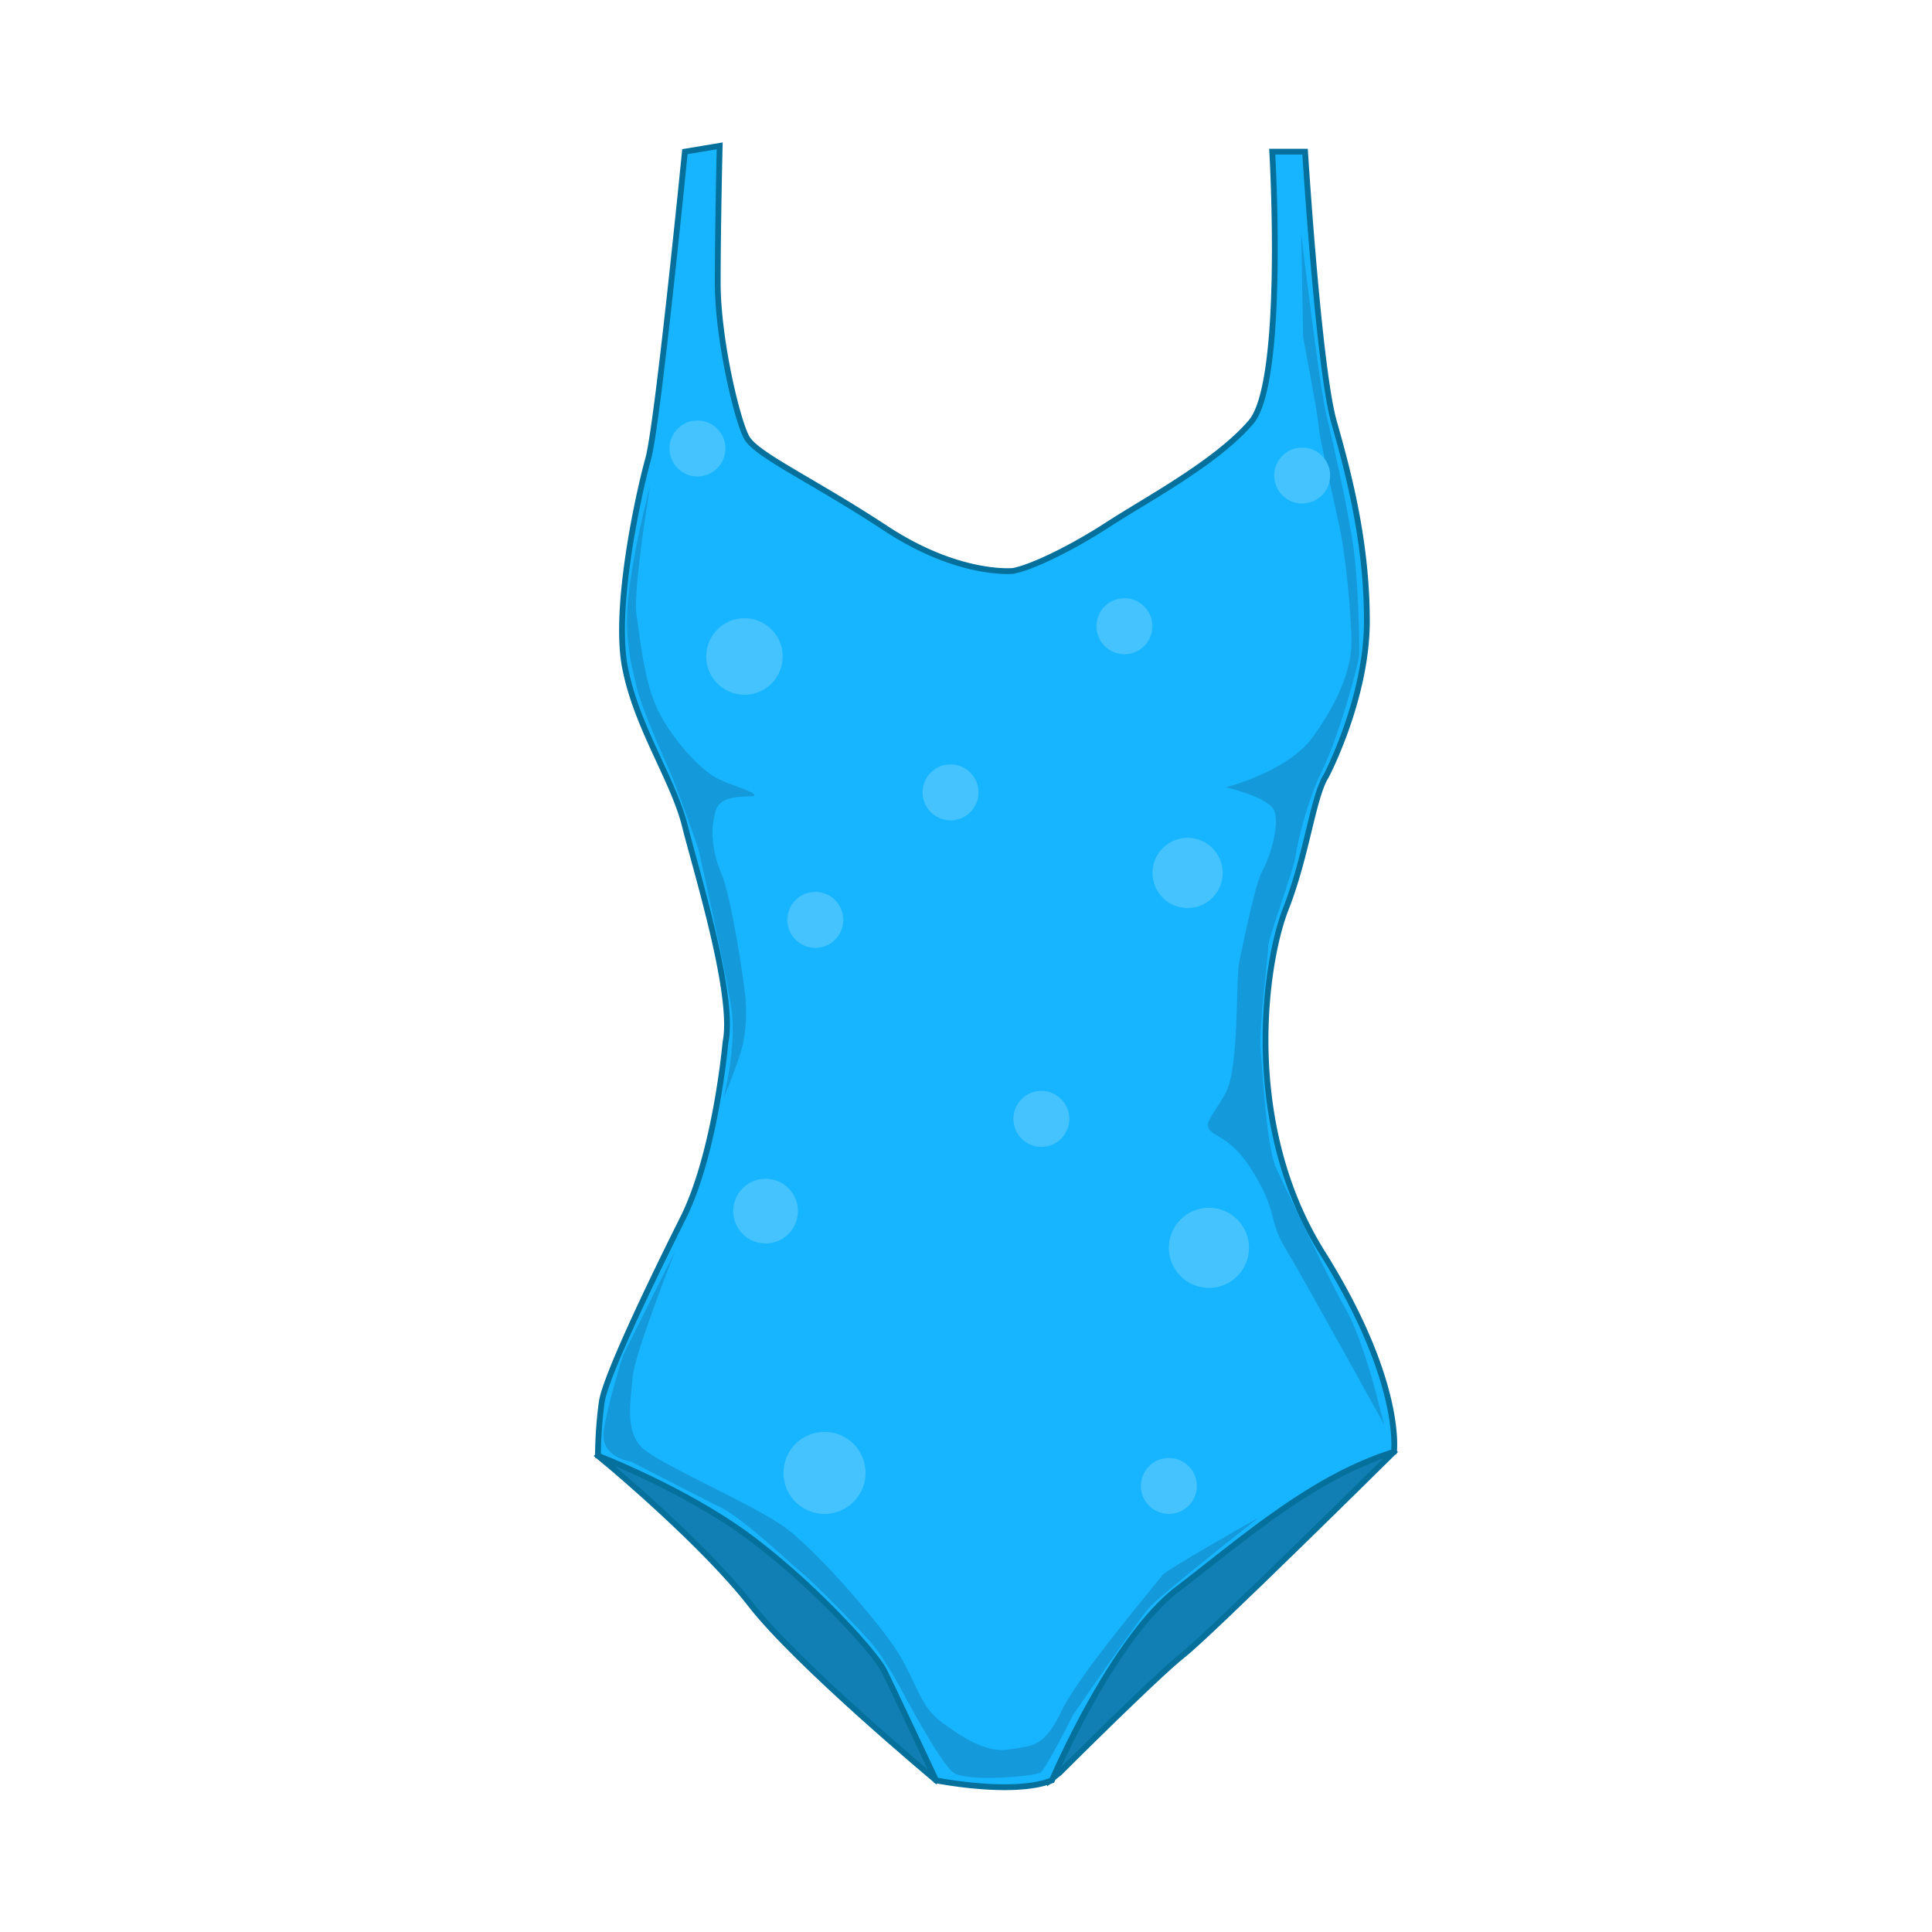 <svg id="Layer_2" data-name="Layer 2" xmlns="http://www.w3.org/2000/svg" viewBox="0 0 1000 1000"><defs><style>.cls-1{fill:#117fb4;}.cls-1,.cls-2{stroke:#04709b;stroke-miterlimit:10;stroke-width:3px;}.cls-2{fill:#17b5ff;}.cls-3{fill:#1499da;}.cls-4{fill:#45c3fe;}</style></defs><title>swim suit</title><path class="cls-1" d="M484.5,921.5s-72-60-96-91-73-72-73-72l-6-5,15-16,210,123Z"/><path class="cls-1" d="M543.5,917.5l78-151,93-23,7,8s-95,94-109,105-64,61-64,61l-5,4Z"/><path class="cls-2" d="M354.5,78.5s-14,141-19,159-18,77-12,108,25,58,31,82,26,88,21,112c0,0-5,57-22,91s-40,82-42,95a215.88,215.88,0,0,0-2,28s47,18,81,44,63,59,67,67,27,57,27,57,40,8,60,0c0,0,31-73,65-99s70-58,112-71c0,0,5-36-37-103s-30-150-19-178,14-58,21-69c0,0,21-40,21-80s-9-75-17-103-15-140-15-140h-17s7,119-11,140-54,40-74,53c-18.62,12.1-39,22-49,24,0,0-28,3-66-22s-67-38-72-47-15-51-15-80,1-71,1-71Z"/><path class="cls-3" d="M634.5,407.5s32-8,45-26,20-35,20-49-3-45-6-59-11-49-11-53-8-46-8-46l-1-54s9,77,13,94,9,39,13,62,4,57,4,62-11,44-19,60-13,38-14,45-14,42-14,46-5,43-4,54,3,50,8,61,30,63,36,73,13,33,15,41,5,19,5,19-43-78-51-91-5-18-13-33-14-21-23-26-2-9,5-22,5-59,7-68,8-40,12-47,9-24,6-31S634.5,407.5,634.5,407.5Z"/><path class="cls-3" d="M336.5,251.5s-9,54-7,67,4,36,12,51,22,30,31,34,17,6,18,8-17-2-20,8-2,21,3,33,11,52,12,61a81.73,81.73,0,0,1-1,27c-2,9-10,28-10,28s7-27,4-47-17-82-17-82-11-32-16-43-14-32-16-41-7-24-4-49S336.5,251.5,336.5,251.5Z"/><path class="cls-3" d="M349.5,647.5s-21,53-22,65-4,27,4,36,59,30,76,43,49,50,58,65,11,27,22,35,23,16,35,14,18-1,27-20,50-67,52-70,50-30,50-30-51,40-57,47-39,55-39,55-14,28-17,30-38,5-45,0-27-43-27-43-7-13-13-21-34-36-38-39-30-28-42-34-47-24-47-24-16-2-14-16,10-39,10-39Z"/><circle class="cls-4" cx="426.76" cy="762.37" r="21.24"/><circle class="cls-4" cx="605" cy="769.13" r="14.48"/><circle class="cls-4" cx="396.26" cy="626.87" r="16.74"/><circle class="cls-4" cx="625.74" cy="645.87" r="20.74"/><circle class="cls-4" cx="539" cy="579.13" r="14.48"/><circle class="cls-4" cx="422" cy="476.13" r="14.48"/><circle class="cls-4" cx="614.7" cy="451.83" r="18.17"/><circle class="cls-4" cx="582" cy="324.13" r="14.48"/><circle class="cls-4" cx="674" cy="246.13" r="14.48"/><circle class="cls-4" cx="492" cy="410.13" r="14.48"/><circle class="cls-4" cx="385.33" cy="339.8" r="19.8"/><circle class="cls-4" cx="361" cy="232.13" r="14.48"/></svg>